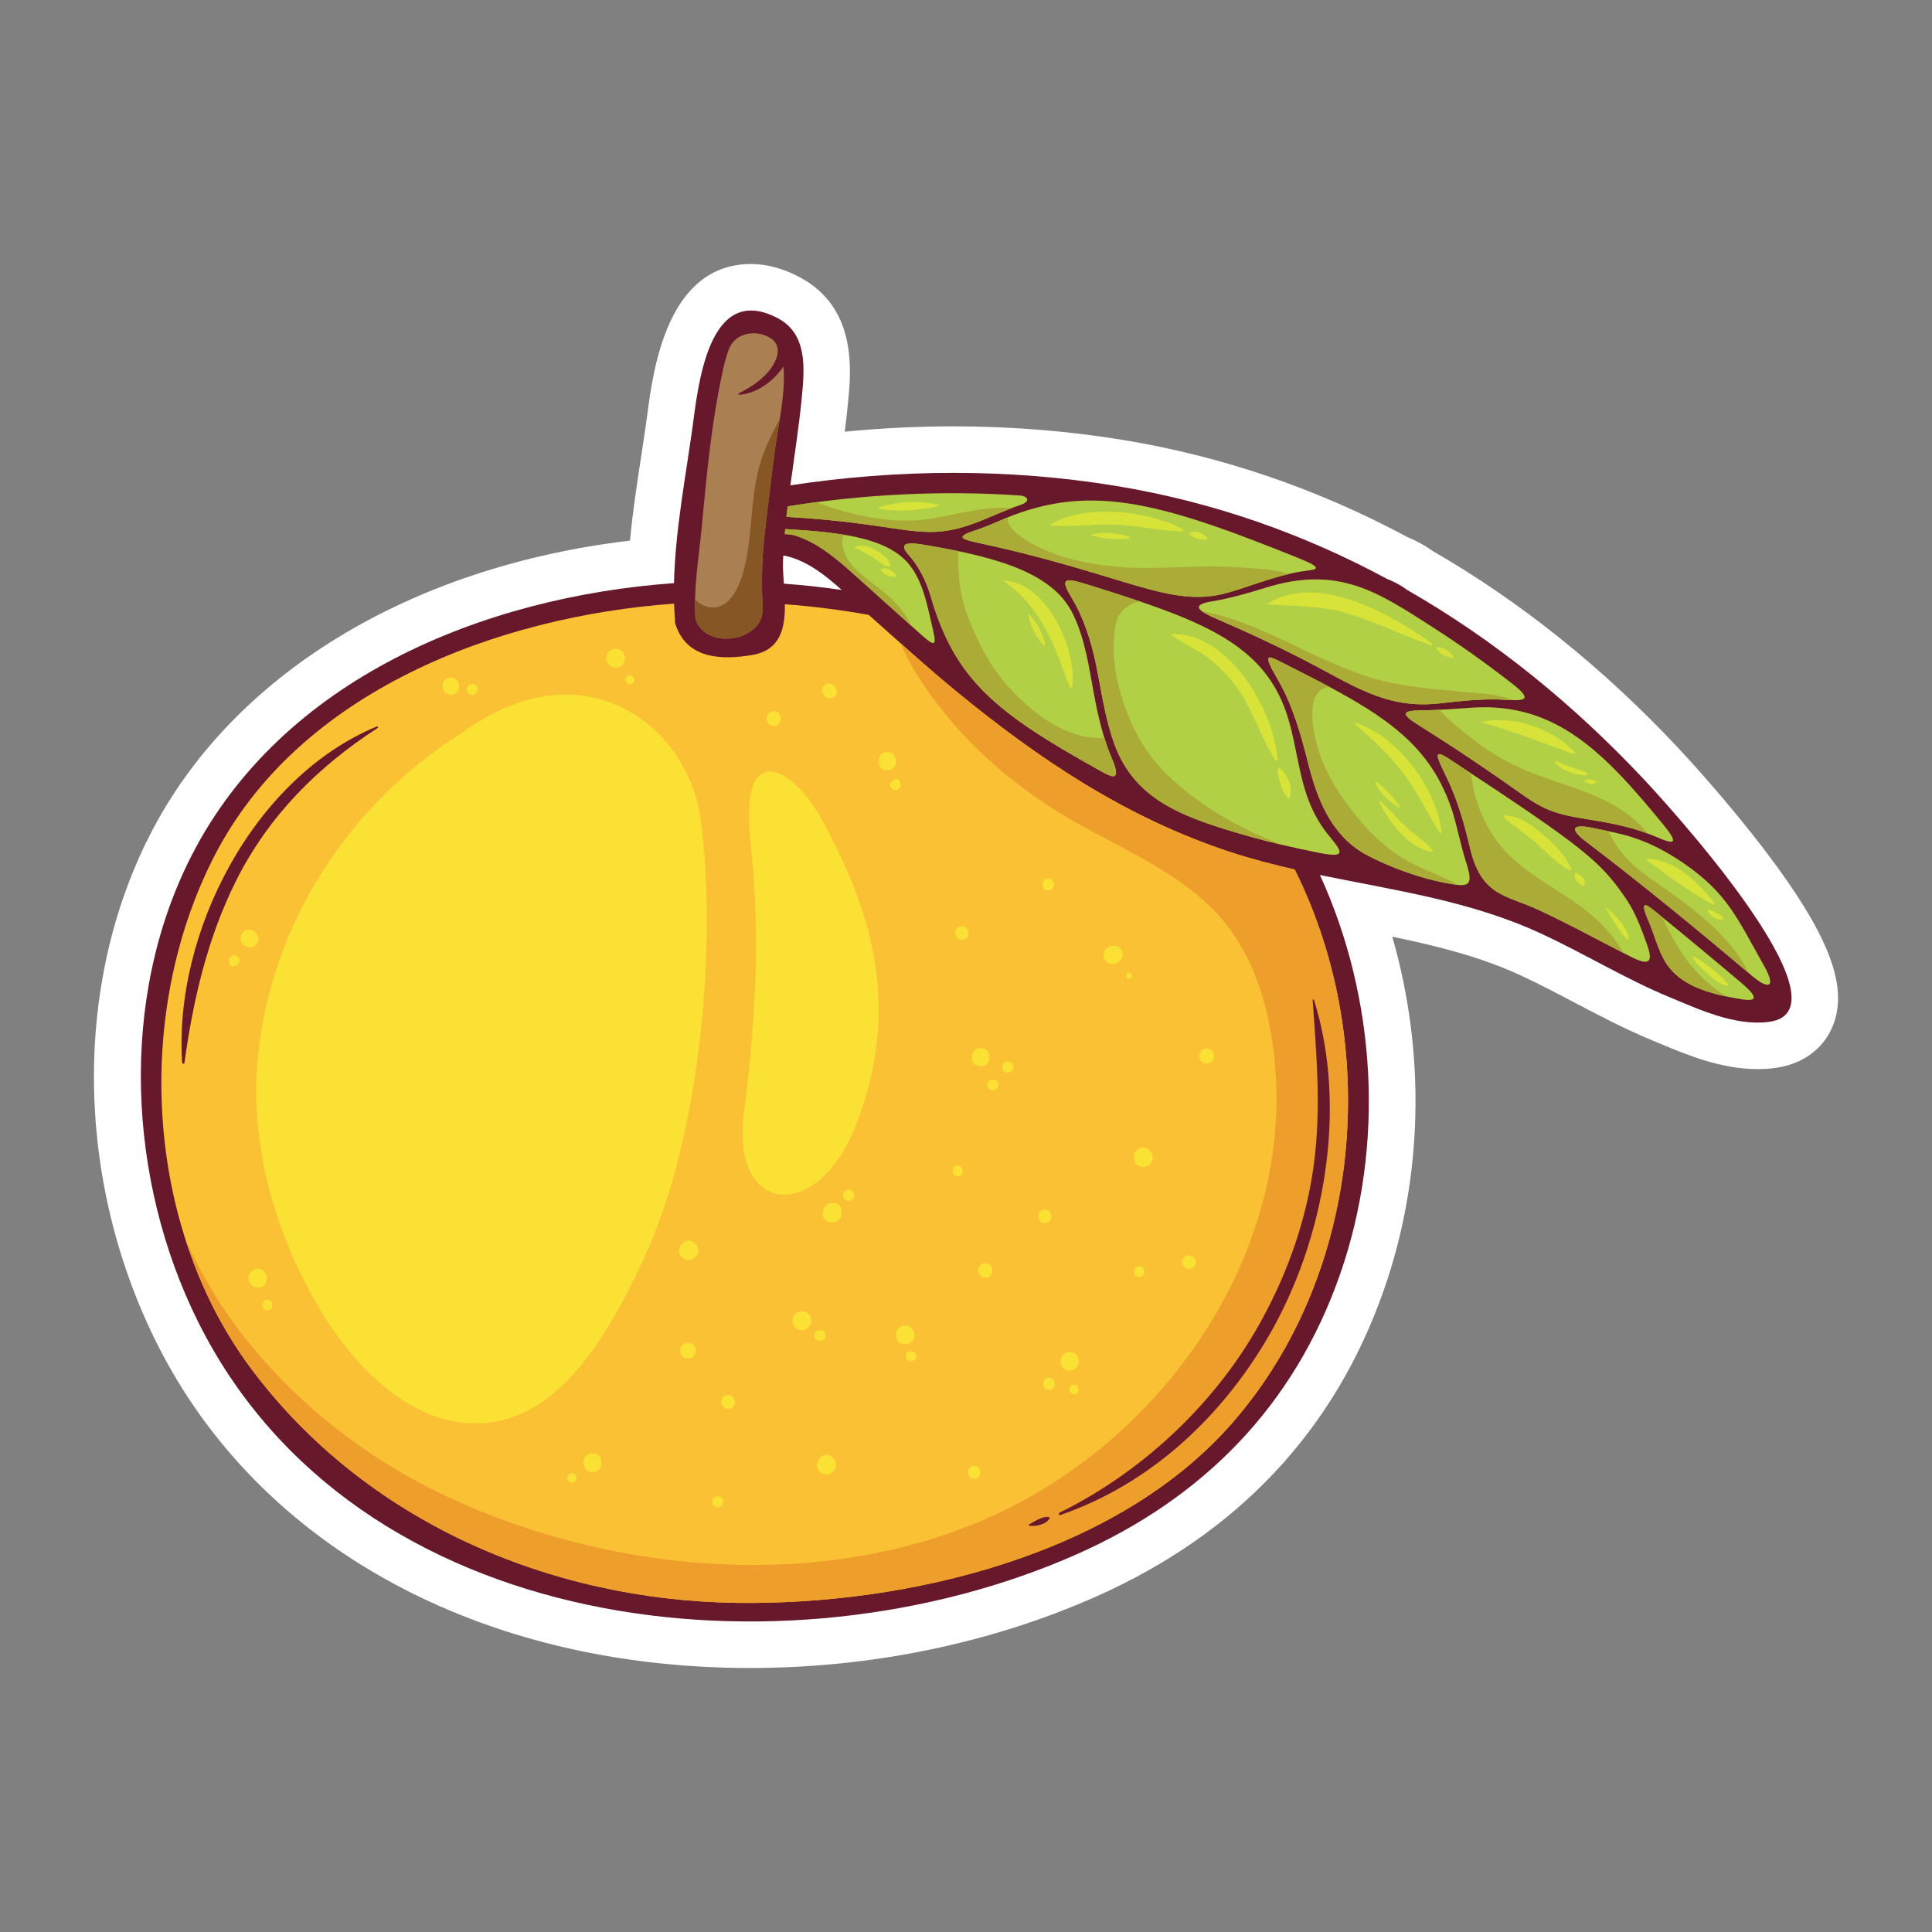 <svg id="Fruit" height="512" viewBox="0 0 992.13 992.13" width="512" xmlns="http://www.w3.org/2000/svg"><rect x="0" y="0" width="992.13" height="992.13" fill="#808080" stroke="none"/><g><path d="m861.822 384.104c-38.543-41.104-80.957-75.129-126.076-101.145-3.938-2.814-8.357-5.246-13.17-7.25-46.097-24.729-95.18-41.479-145.908-49.791-28.256-4.631-57.547-6.979-87.056-6.979-18.47 0-37.148.918-55.825 2.74.656-5.143 1.261-10.33 1.767-15.541 1.512-15.627 4.661-48.15-24.927-63.818-8.453-4.475-16.844-6.746-24.932-6.746-43.066 0-50.23 54.117-53.289 77.227l-.476 3.541c-.827 5.951-1.763 12.07-2.713 18.297-2.147 14.068-4.345 28.457-5.7 42.975-113.29 13.43-204.508 68.934-246.433 150.941-39.625 77.511-38.335 177.554 3.37 261.08 52.182 104.52 166.084 166.92 304.687 166.92 62.135 0 123.508-12.648 177.484-36.572 72.929-32.33 122.722-85.311 147.993-157.477 20.25-57.824 21.514-121.982 4.34-181.49 23.161 4.77 45.251 10.309 66.106 19.941 9.069 4.191 17.907 8.842 27.265 13.764 12.712 6.686 25.855 13.598 39.908 19.434l3.648 1.527c14.15 5.938 31.763 13.33 50.656 13.332h.004c2.927 0 5.84-.18 8.655-.537 14.79-1.867 25.903-10.24 30.494-22.971 7.195-19.963-3.12-46.169-34.495-87.632-20.482-27.071-42.888-51.118-45.377-53.77z" fill="#fff"/><g><path d="m844.4 400.44c-36.426-38.846-77.039-71.846-121.707-97.438-3.032-2.303-6.517-4.166-10.293-5.646-42.923-23.178-89.448-39.652-139.593-47.869-55.073-9.025-111.797-8.658-166.936-.264 2.061-15.123 4.44-30.217 5.909-45.385 1.463-15.105 2.742-32.43-12.329-40.41-36.015-19.068-41.014 35.641-43.866 56.199-3.493 25.158-8.882 53.27-9.473 79.828-97.616 6.957-201.23 48.949-247.764 139.971-37.498 73.351-32.826 166.839 3.473 239.542 80.711 161.656 301.423 185.535 451.125 119.18 64.924-28.779 111.53-76.139 135.132-143.535 23.18-66.191 18.846-141.699-10.261-205.287 38.307 7.908 77.037 13.219 113.262 29.951 22.42 10.357 43.441 23.322 66.316 32.82 15.424 6.404 33.625 14.855 50.813 12.686 45.6-5.76-55.026-114.978-63.808-124.343zm-441.875-100.719c-.29-4.215-.562-8.289-.424-11.885.033-.867.109-1.73.152-2.596 11.219 2.086 21.02 9.621 29.957 17.699-9.85-1.405-19.735-2.481-29.685-3.218z" fill="#68182b"/><path d="m899.898 501.291c-27.883-23.58-56.303-46.929-85.547-69.187-8.632-6.57-6.836-9.096 3.305-7.002 5.492 1.133 10.984 2.225 16.316 3.613 11.255 2.936 21.587 8.301 31.096 14.902 22.1 15.342 26.959 27.807 40.799 52.301 6.694 11.842 1.903 12.031-5.969 5.373z" fill="#b1d045"/><path d="m847.256 428.45c-11.578-4.525-23.24-6.268-35.418-8.295-18.787-3.125-22.816-7.057-38.596-18.111-14.568-10.199-29.366-20.049-44.422-29.447-10.119-6.311-8.996-7.803 2.479-7.854 7.987-.037 16.208-.82 25.037-1.375 43.122-2.709 68.192 23.885 98.235 60.621 10.683 13.064.408 7.48-7.315 4.461z" fill="#b1d045"/><path d="m745.15 414.577c2.768 7.912 4.685 18.752 7.926 28.869 3.561 11.111 1.15 12.002-7.594 10.547-22.298-3.707-41.086-13.412-45.158-15.783-16.871-9.826-23.982-28.002-28.495-46.023-3.657-14.6-7.95-29.891-15.448-42.844-9.367-16.193-5.325-12.762 7.266-6.443.307.154.613.309.92.463 43.937 22.151 68.583 36.911 80.583 71.214z" fill="#b1d045"/><path d="m641.408 429.481c-34.342-9.793-58.711-18.564-69.242-47.652-4.75-13.123-6.576-27.195-9.386-40.809-2.249-10.885-6.091-23.572-12.496-34.107-5.916-9.729-3.938-10.518 7.434-6.967 54.204 16.928 87.813 28.27 101.405 62.148 6.788 16.914 6.93 35.842 14.385 52.525 2.503 5.609 5.604 10.533 9.196 14.842 6.79 8.146 8.571 11.285-5.373 8.488-12.084-2.423-24.101-5.099-35.923-8.468z" fill="#b1d045"/><path d="m445.26 300.971c-10.889-9.586-22.78-21.646-37.01-25.973-1.574-.477-3.408-.66-5.25-.74.074-.855.156-1.709.236-2.563 32.278 1.795 56.2 5.213 66.142 21.68 5.468 9.055 7.216 19.439 9.614 29.563 1.967 8.277 1.387 9.488-5.303 3.551-11.516-10.225-26.948-24.213-28.429-25.518z" fill="#b1d045"/><path d="m477.968 306.358c-2.255-7.787-5.978-15.248-11.189-21.18-4.799-5.463-2.907-7.188 7.653-5.436 40.504 6.713 66.67 15.371 76.556 35.574 6.243 12.76 8.251 27.467 10.821 41.283 2.078 11.156 4.707 22.568 9.121 32.791 5.866 13.584-1.257 9.031-6.838 5.92-51.901-28.927-73.634-45.813-86.124-88.952z" fill="#b1d045"/><path d="m667.127 286.727c12.811 5.182 8.966 5.695 3.566 6.391-13.512 1.734-26.409 7.176-39.396 11.018-30.215 8.943-51.572-8.773-129.631-25.506-8.166-1.75-10.717-3.035-1.495-6.053 4.12-1.344 8.069-2.922 11.699-4.543 45.87-20.485 81.055-11.303 155.257 18.693z" fill="#b1d045"/><path d="m773.117 359.366c-11.383-.76-22.914.645-34.209 1.879-27.876 3.043-44.662-9.861-71.152-23.338-13.904-7.072-28.009-13.666-42.291-19.777-9.533-4.08-14.795-7.398-3.083-9.328 9.194-1.518 18.381-4.146 27.452-6.975 37.519-11.701 57.862 2.303 85.685 20.131 13.843 8.869 27.668 18.688 41.245 29.273 10.844 8.459 5.912 8.773-3.647 8.135z" fill="#b1d045"/><path d="m524.303 259.209c-9.252 2.992-17.887 7.576-27.138 10.625-25.132 8.289-33.804-1.051-93.313-4.416.197-1.795.416-3.588.634-5.385 39.314-6.277 79.395-8.273 119.052-5.604 4.913.331 5.307 3.31.765 4.78z" fill="#b1d045"/><path d="m371.352 189.536c.717-3.232 1.628-6.406 2.693-9.539 2.795-8.227 11.422-10.279 18.255-7.971 8.831 2.99 8.578 9.725 3.956 16.611-4.007 5.969-10.69 10.26-16.908 13.385-.333.166-.182.729.191.705 8.904-.555 17.613-6.785 22.771-14.508 1.205 13.566-2.519 29.363-4.224 41.748-1.059 7.688-5.426 42.764-6.129 51.529-.825 10.305-.827 20.613-.305 30.928.841 16.594-28.74 22.121-34.501 5.631-1.193-15.797 1.913-32.879 3.345-48.51 2.447-26.73 5.045-53.767 10.856-80.009z" fill="#aa8053"/><path d="m633.113 730.371c-59.653 68.629-167.794 93.975-254.931 92.74-96.316-1.365-190.752-42.027-249.101-120.117-54.822-73.373-60.409-182.408-19.189-263.039 43.494-85.08 145.745-123.477 236.271-129.975.086 2.797.228 5.574.456 8.314-.088.693-.022 1.453.247 2.279 5.764 17.658 23.02 18.488 39.27 15.807 14.653-2.416 17.068-13.758 16.914-26.092 14.462 1.094 28.776 2.896 43.074 5.48 14.79 13.127 29.343 26.436 44.626 38.994 42.883 35.256 87.811 65.266 140.896 82.738 10.957 3.605 22.057 6.48 33.218 9.02 44.805 89.839 34.908 207.168-31.751 283.851z" fill="#fac135"/><path d="m789.836 467.157c-16.737-7.732-29.118-6.898-34.977-31.816-2.957-12.584-6.51-24.918-12.188-36.561-4.85-9.947-7.228-14.793 1.485-9.064 69.249 45.502 77.616 52.416 90.845 71.82 4.828 7.086 7.793 15.174 10.674 23.184 2.958 8.23 2.434 11.943-7.781 6.809-16.04-8.073-31.746-16.837-48.058-24.372z" fill="#b1d045"/><path d="m854.988 493.653c-3.685-6.248-5.436-13.721-8.318-20.371-5.225-12.049-.994-8.734 3.457-5.129 14.911 12.082 29.631 24.352 44.197 36.669 8.283 7 8.297 9.625.451 8.389-16.281-2.565-32.232-6.736-39.787-19.558z" fill="#b1d045"/><path d="m658.609 433.909c-22.475-8.27-43.961-21.066-59.936-36.775-12.813-12.602-20.281-28.77-24.492-46.043-2.395-9.822-2.995-20.076-1.305-30.049 1.167-6.889 6.26-10.777 12.332-12.254-8.493-2.875-17.643-5.768-27.491-8.842-11.371-3.551-13.35-2.762-7.434 6.967 6.405 10.535 10.247 23.223 12.496 34.107 2.81 13.613 4.636 27.686 9.386 40.809 10.531 29.088 34.9 37.859 69.242 47.652 5.694 1.623 11.435 3.078 17.202 4.428z" fill="#abab38"/><path d="m497.165 269.834c7.64-2.52 14.876-6.035 22.37-8.887-13.684-1.287-28.17 3.266-41.374 5.412-19.082 3.102-40.53-1.463-59.021-8.461-4.895.646-9.78 1.357-14.655 2.135-.218 1.797-.437 3.59-.634 5.385 59.51 3.366 68.182 12.706 93.314 4.416z" fill="#abab38"/><path d="m867.128 465.213c-6.94-5.494-14.403-10.287-21.55-15.504-9.129-6.662-15.21-13.68-19.646-22.883-2.744-.594-5.511-1.154-8.275-1.725-10.141-2.094-11.937.432-3.305 7.002 28.543 21.723 56.291 44.492 83.529 67.494-6.496-13.942-18.998-25.079-30.753-34.384z" fill="#abab38"/><path d="m833.885 489.467c-5.445-9.23-12.988-17.352-22.556-24.277-12.179-8.816-25.647-15.518-36.449-26.186-11.141-11-17.862-26.363-19.446-41.865-3.575-2.359-7.314-4.822-11.276-7.424-8.713-5.729-6.335-.883-1.485 9.064 5.678 11.643 9.23 23.977 12.188 36.561 5.858 24.918 18.239 24.084 34.977 31.816 14.945 6.903 29.394 14.823 44.047 22.311z" fill="#abab38"/><path d="m886.566 511.699c-15.469-9.412-24.92-22.992-32.879-40.625-1.193-.971-2.367-1.955-3.561-2.922-4.451-3.605-8.682-6.92-3.457 5.129 2.883 6.65 4.634 14.123 8.318 20.371 6.273 10.645 18.351 15.297 31.579 18.047z" fill="#abab38"/><path d="m745.482 453.993c1.209.201 2.283.35 3.252.439-8.214-4.656-17.457-7.67-25.732-12.16-14.469-7.855-26.595-21.986-35.525-35.504-6.132-9.279-10.672-19.611-12.656-30.559-1.721-9.496-2.021-22.914 8.051-23.369-5.706-3.057-11.766-6.184-18.305-9.479-.307-.154-.613-.309-.92-.463-12.591-6.318-16.633-9.75-7.266 6.443 7.498 12.953 11.791 28.244 15.448 42.844 4.513 18.021 11.624 36.197 28.495 46.023 4.072 2.373 22.861 12.078 45.158 15.785z" fill="#abab38"/><path d="m467.989 321.409c-2.527-5.66-6.519-10.693-11.829-15.369-4.682-4.119-9.875-7.619-14.592-11.699-2.465-2.133-4.6-4.557-6.366-7.295-1.113-1.723-1.714-3.693-2.187-5.668-.777-3.252-.481-5.381.461-6.748-8.934-1.48-19.072-2.313-30.24-2.934-.08.854-.162 1.707-.236 2.563 1.842.08 3.676.264 5.25.74 14.229 4.326 26.121 16.387 37.01 25.973 1.247 1.099 12.371 11.177 22.729 20.437z" fill="#abab38"/><path d="m738.908 361.245c11.295-1.234 22.826-2.639 34.209-1.879 1.578.105 3.012.18 4.287.199-8.572-3.289-18.525-3.547-27.442-4.414-16.196-1.57-32.234-2.693-47.812-7.725-28.877-9.328-54.929-27.967-85.075-33.648 1.677 1.313 4.706 2.773 8.39 4.352 14.282 6.111 28.387 12.705 42.291 19.777 26.49 13.476 43.276 26.381 71.152 23.338z" fill="#abab38"/><path d="m501.666 278.629c78.059 16.732 99.416 34.449 129.631 25.506 10.133-3 20.216-6.947 30.574-9.371-8.03-2.559-16.602-2.814-25.01-3.406-14.967-1.053-29.917-.045-44.889.285-16.043.355-31.735-1.412-47.127-6.006-3.828-1.145-29.014-10.746-27.227-19.971-1.908.76-3.807 1.5-5.749 2.367-3.63 1.621-7.579 3.199-11.699 4.543-9.221 3.018-6.67 4.303 1.496 6.053z" fill="#abab38"/><path d="m811.838 420.155c11.75 1.955 23.019 3.67 34.197 7.854-10.719-13.826-27.746-20.111-43.975-25.59-11.92-4.025-23.397-8.16-34.185-14.768-6.206-3.803-12.011-8.324-17.636-12.922-3.17-2.592-7.725-6.221-10.886-10.252-2.715.143-5.405.254-8.055.266-11.476.051-12.599 1.543-2.479 7.854 15.056 9.398 29.854 19.248 44.422 29.447 15.78 11.054 19.81 14.986 38.597 18.111z" fill="#abab38"/><path d="m567.15 378.899c-.759.033-1.503.104-2.272.105-17.501.045-33.355-11.906-44.866-23.949-10.449-10.934-17.689-24.402-22.998-38.443-4.373-11.57-5.248-21.865-4.802-33.557-5.591-1.172-11.492-2.27-17.78-3.313-10.561-1.752-12.452-.027-7.653 5.436 5.212 5.932 8.935 13.393 11.189 21.18 12.49 43.139 34.224 60.025 86.124 88.953 5.581 3.111 12.704 7.664 6.838-5.92-1.459-3.375-2.666-6.908-3.78-10.492z" fill="#abab38"/><path d="m791.268 427.635c-5.476-4.447-11.143-8.566-18.375-8.945-.528-.027-.808.686-.43 1.039 5.189 4.865 11.213 8.625 16.508 13.377 5.66 5.084 10.379 10.131 17.045 13.852.582.326 1.107-.305.854-.855-3.556-7.761-8.983-13.093-15.602-18.468z" fill="#d7e338"/><path d="m812.006 450.02c-.357-.268-2.799-2.48-3.326-1.398-.518 1.063.212 2.107.73 3.063.924 1.709 1.82 2.504 3.639 3.094.244.078.524-.09.588-.334.484-1.862-.084-3.267-1.631-4.425z" fill="#d7e338"/><path d="m880.401 463.709c-8.032-10.35-20.542-22.611-34.577-22.672-.4-.002-.483.498-.191.705 11.009 7.816 22.102 16.705 34.17 22.742.527.266.935-.339.598-.775z" fill="#d7e338"/><path d="m879.176 497.715c-3.17-2.601-6.045-4.968-9.841-6.56-.243-.102-.467.232-.333.436 2.18 3.342 4.854 5.816 7.846 8.453 2.955 2.607 6.246 5.479 10.195 6.307.36.076.725-.303.5-.652-2.078-3.271-5.41-5.56-8.367-7.984z" fill="#d7e338"/><path d="m808.604 386.221c-10.67-11.764-31.478-19.047-47.114-15.668-.311.066-.29.523 0 .602 16.071 4.381 30.911 10.482 46.522 16.086.61.217.972-.602.592-1.02z" fill="#d7e338"/><path d="m735.262 330.35c-21.148-15.051-57.896-36.188-83.937-20.643-.335.199-.177.686.191.705 14.724.873 28.036.6 42.349 5.16 13.891 4.422 27.164 10.996 40.966 15.801.638.223.915-.677.431-1.023z" fill="#d7e338"/><path d="m738.139 332.43c-.372.035-.652.412-.439.768 1.596 2.697 5.352 4.266 8.338 4.646.315.041.545-.395.371-.645-1.741-2.46-5.089-5.06-8.27-4.769z" fill="#d7e338"/><path d="m696.389 371.233c-.398-.137-.738.434-.415.713 9.371 8.119 18.058 16.285 25.483 26.295 6.803 9.17 11.671 19.621 17.764 29.248.279.441 1.146.316 1.074-.291-2.687-22.506-22.131-48.643-43.906-55.965z" fill="#d7e338"/><path d="m601.755 325.52c-.245.004-.45.355-.222.533 4.77 3.703 10.33 6.188 15.427 9.42 7.337 4.654 13.298 10.793 18.344 17.811 8.251 11.475 11.985 25.307 19.65 37.09.3.459 1.151.326 1.104-.299-1.9-25.403-24.849-65.137-54.303-64.555z" fill="#d7e338"/><path d="m515.923 298.17c-.298-.016-.354.373-.142.521 19.311 13.359 25.771 33.072 33.471 54.17.199.545 1.16.705 1.271 0 2.939-18.782-12.859-53.612-34.6-54.691z" fill="#d7e338"/><path d="m539.619 269.75c10.663 1.029 21.561-.717 32.304-.377 11.873.373 23.484 3.258 35.361 3.553.541.014.74-.748.273-1.012-17.542-9.855-50.204-13.229-68.072-2.652-.241.141-.115.465.134.488z" fill="#d7e338"/><path d="m611.133 273.6c-.253.1-.387.414-.167.631 2.521 2.492 5.29 3.061 8.692 2.811.387-.029.587-.461.315-.76-2.368-2.582-5.325-4.106-8.84-2.682z" fill="#d7e338"/><path d="m451.575 260.418c-.35.111-.405.682 0 .762 9.711 1.961 20.636.838 30.247-1.236.453-.1.459-.826 0-.922-9.681-1.969-20.781-1.619-30.247 1.396z" fill="#d7e338"/><path d="m457.207 290.407c-.742-3.705-4.264-5.943-7.292-7.787-3.091-1.881-6.936-3.336-10.455-1.943-.301.119-.45.576-.099.752 2.9 1.463 5.816 2.848 8.555 4.613 2.816 1.816 5.221 4.42 8.623 5.031.419.076.752-.24.668-.666z" fill="#d7e338"/><path d="m452.65 292.094c-.154.055-.275.211-.22.383.817 2.48 4.793 3.957 7.148 3.768.275-.023.489-.258.413-.541-.709-2.633-4.736-4.579-7.341-3.61z" fill="#d7e338"/><path d="m579.771 275.594c-5.946-1.797-12.803-2.865-18.899-1.109-.271.078-.264.459 0 .539 5.891 1.814 12.689 2.27 18.768 1.539.532-.063.696-.797.131-.969z" fill="#d7e338"/><path d="m528.092 315.622c.822 5.557 3.972 11.504 7.732 15.586.374.406.991-.023.88-.514-1.234-5.4-4.31-11.334-8.255-15.283-.166-.164-.388.011-.357.211z" fill="#d7e338"/><path d="m722.42 424.93c-4.678-4.334-8.85-9.174-13.502-13.533-.325-.305-.777.076-.595.459 4.813 10.076 14.962 23.73 26.779 25.592.537.084.85-.455.513-.881-3.66-4.609-8.9-7.654-13.195-11.637z" fill="#d7e338"/><path d="m718.168 414.68c.364.246.857-.244.606-.607-3.213-4.717-7.446-9.313-12.063-12.697-.232-.172-.574.111-.483.369 1.937 5.591 7.215 9.759 11.94 12.935z" fill="#d7e338"/><path d="m825.234 466.219c-.245-.242-.621.063-.465.359 1.486 2.813 3.133 5.451 4.957 8.057 1.839 2.631 3.381 5.463 5.732 7.688.293.277.924.109.871-.361-.708-6.329-6.825-11.545-11.095-15.743z" fill="#d7e338"/><path d="m876.917 467.547c.905 2.715 4.914 5.266 7.738 4.607.296-.07.442-.443.284-.701-.786-1.285-1.928-1.994-3.285-2.615-1.446-.658-2.873-1.578-4.498-1.604-.154-.001-.289.161-.239.313z" fill="#d7e338"/><path d="m798.777 390.827c-.246-.08-.514.232-.352.459 3.313 4.623 10.682 6.576 16.066 6.869.684.037.996-1.021.358-1.318-2.493-1.168-5.116-1.975-7.738-2.787-2.853-.883-5.495-2.329-8.334-3.223z" fill="#d7e338"/><path d="m814.229 400.278c-.606.031-.786.766-.298 1.104 1.521 1.053 3.842 1.74 5.475.576.195-.141.217-.357.07-.543-1.205-1.524-3.504-1.233-5.247-1.137z" fill="#d7e338"/><path d="m656.624 394.522c-.202-.057-.437.064-.485.275-.576 2.467.852 5.43 1.446 7.826.731 2.957 1.997 5.012 3.886 7.338.22.27.658.098.742-.197.913-3.166 1.012-5.852-.412-8.918-1.053-2.271-2.555-5.601-5.177-6.324z" fill="#d7e338"/><path d="m664.864 446.522c-11.161-2.539-22.261-5.414-33.218-9.02-53.086-17.473-98.014-47.482-140.896-82.738-9.616-7.902-18.937-16.109-28.215-24.371.569 1.322 1.077 2.66 1.7 3.967 6.044 12.658 14.393 24.145 23.347 34.879 17.764 21.295 40.082 38.967 64.097 52.674 24.916 14.219 52.308 25.377 72.521 46.434 16.462 17.148 24.892 40.4 28.692 63.462 16.964 102.975-50.412 203.863-141.763 245.992-86.616 39.943-194.678 30.832-279.656-8.379-42.306-19.518-79.62-48.467-108.07-85.432-11.188-14.533-20.279-30.367-27.962-46.934 7.672 23.732 18.846 46.139 33.64 65.938 58.349 78.09 152.784 118.752 249.101 120.117 87.138 1.234 195.278-24.111 254.932-92.74 66.658-76.683 76.555-194.012 31.75-283.849z" fill="#ee9e2b"/><g fill="#fbe134"><path d="m236.356 376.938c-56.874 35.813-98.172 98.229-104.11 168.066-3.778 44.449 9.402 88.893 31.552 126.549 18.974 32.25 51.971 65.791 91.536 58.303 37.096-7.021 60.577-51.898 75.377-83.73 29.55-63.574 37.587-163.599 28.977-226.074-6.489-47.083-59.934-89.872-123.332-43.114z"/><path d="m385.409 432.827c4.353 39.111 3.884 81.945-3.408 139.005-6.708 52.488 37.909 56.166 57.444 6.318 25.109-64.074 5.734-114.527-17.429-157.271-14.569-26.888-42.711-42.931-36.607 11.948z"/><path d="m422.686 621.525c-.757 2.406.249 5.381 3.153 6.063.071.016.142.033.214.049 1.629.383 3.49.047 4.667-1.232 1.487-1.619 1.646-3.139 1.327-5.232-.766-5.028-8.74-4.196-9.361.352z"/><path d="m436.695 611.094c-.084-.035-.169-.068-.251-.104-1.779-.717-3.659 1.072-3.659 2.789 0 2.049 2.51 3.793 4.348 2.494.074-.051.146-.1.219-.152 2.056-1.449 1.599-4.119-.657-5.027z"/><path d="m549.303 694.215c-6.201 0-6.201 9.615 0 9.615s6.201-9.615 0-9.615z"/><path d="m551.461 711.025c-3.185 0-3.185 4.938 0 4.938 3.184 0 3.184-4.938 0-4.938z"/><path d="m538.675 707.557c-3.991 0-3.991 6.188 0 6.188 3.99-.001 3.99-6.188 0-6.188z"/><path d="m455.652 386.243c-6.02 0-6.02 9.332 0 9.332 6.021 0 6.021-9.332 0-9.332z"/><path d="m462.465 402.536c-.045-1.471-1.366-2.953-2.971-2.355-.885.33-1.489.729-1.999 1.531-.94 1.48-.021 3.514 1.612 3.963 1.784.49 3.914-1.231 3.358-3.139z"/><path d="m320.873 337.545c-.037-.426-.139-.822-.28-1.223-.039-.105-.067-.211-.113-.313-.187-.432-.452-.813-.773-1.174-.106-.127-.203-.254-.323-.369-.174-.154-.378-.275-.584-.406-.757-.537-1.627-.924-2.661-.924-3.057 0-5.609 3.102-4.659 6.119.008.027.019.057.027.088.651 2.07 2.441 3.52 4.648 3.537.03.002.062.002.094.002 3.047.029 4.659-2.477 4.633-4.943l.093.123c-.002-.031-.005-.063-.005-.092-.009-.147-.079-.278-.097-.425z"/><path d="m323.439 346.768c-2.992 0-2.992 4.641 0 4.641 2.994 0 2.994-4.641 0-4.641z"/><path d="m351.338 637.844c-.469.342-.95.67-1.365 1.076-1.766 1.707-1.833 4.854 0 6.553.049.047.099.092.149.141 2.071 1.922 4.748 1.725 6.84 0 .076-.063.149-.127.226-.188 4.214-3.479-1.421-10.799-5.85-7.582z"/><path d="m503.579 547.625c6.082 0 6.082-9.43 0-9.43-6.081 0-6.081 9.43 0 9.43z"/><path d="m509.482 554.623c.022-.006.045-.014.068-.021-3.387.004-3.359 5.408 0 5.232.445-.025.895-.029 1.312-.201 3.012-1.231 1.88-6.072-1.38-5.01z"/><path d="m519.21 545.725c-.358-.17-.716-.344-1.097-.455-4.527-1.348-4.527 6.773 0 5.426.381-.113.738-.287 1.097-.457 1.707-.823 1.707-3.69 0-4.514z"/><path d="m425.692 747.256c-2.484-.682-4.671.77-5.601 2.977-.926 1.814-.686 4.115.807 5.607 2.313 2.313 5.844 1.568 7.577-.977 1.828-2.683.346-6.744-2.783-7.607z"/><path d="m587.109 589.273c-.744-.061-1.824.219-2.438.658-1.298.932-2.586 2.418-2.393 4.172.009.068.015.137.023.205-.097 1.254.275 2.508 1.343 3.574 2.142 2.145 6.169 1.813 7.638-.982.695-1.322.915-2.627.485-4.082-.649-2.191-2.456-3.371-4.658-3.545z"/><path d="m304.261 746.32c-6.218 0-6.218 9.643 0 9.643s6.218-9.643 0-9.643z"/><path d="m467.241 681.344c-2.267-1.326-5.265-.533-6.589 1.727-1.432 2.447-.253 6.592 2.878 7.072 1.946.299 3.149-.006 4.684-1.238 2.466-1.981 1.487-6.12-.973-7.561z"/><path d="m468.814 694.1c-.389-.084-.777-.145-1.175-.174-3.245-.23-3.245 5.266 0 5.035.397-.027.786-.088 1.175-.172 2.329-.498 2.329-4.191 0-4.689z"/><path d="m573.241 485.823c-.79-.215-1.524-.154-2.222.031-2.351.215-4.358 1.98-4.358 4.592 0 3.057 2.993 5.32 5.937 4.521 2.419-.654 3.7-2.342 3.936-4.822.184-1.959-1.507-3.83-3.293-4.322zm-1.328.027c.021-.01.041-.021.06-.033.207.035.417.07.625.107-.229-.049-.457-.054-.685-.074z"/><path d="m579.875 499.537c-2.016 0-2.016 3.125 0 3.125s2.016-3.125 0-3.125z"/><path d="m536.543 621.227c-4.478 0-4.478 6.945 0 6.945s4.478-6.945 0-6.945z"/><path d="m610.945 644.75c-.173-.029-.35-.047-.526-.049-4.437-.16-4.437 7.039 0 6.879.177-.002.354-.02.526-.049 4.36-.549 4.36-6.232 0-6.781z"/><path d="m373.874 716.283c-3.209 0-4.684 3.895-2.549 6.152.07.074.14.148.21.223 1.168 1.234 3.553 1.357 4.7 0 .062-.074.124-.148.188-.223 1.958-2.316.792-6.152-2.549-6.152z"/><path d="m370.624 769.133c-1.884-1.611-4.661-.557-4.799 1.986-.035.648.154 1.178.478 1.727.419.717 1.137 1.029 1.882 1.025 1.101.23 2.339-.395 2.88-1.332.049-.086.099-.172.148-.258.516-.9.45-2.262-.385-2.977-.068-.056-.137-.115-.204-.171z"/><path d="m500.316 752.789c-4.286 0-4.286 6.648 0 6.648 4.288.001 4.288-6.648 0-6.648z"/><path d="m493.924 475.592c-4.499 0-4.499 6.977 0 6.977 4.498 0 4.498-6.977 0-6.977z"/><path d="m538.266 457.258c3.935 0 3.935-6.104 0-6.104-3.938.001-3.938 6.104 0 6.104z"/><path d="m428.563 352.276c-.085-.082-.171-.154-.266-.227-2.413-2.342-6.973-.43-5.935 3.297.526 1.889 1.919 3.057 3.894 3.141 3.621.15 4.304-3.92 2.467-5.998-.066-.09-.15-.146-.221-.229.019.006.039.012.061.016z"/><path d="m428.646 352.299c-.029-.008-.058-.016-.084-.023.063.063.101.145.16.213.035.049.086.07.121.125-.065-.106-.131-.211-.197-.315z"/><path d="m397.316 365.192c-4.881 0-4.881 7.568 0 7.568 4.882 0 4.882-7.568 0-7.568z"/><path d="m619.654 538.434c-4.988 0-4.988 7.734 0 7.734s4.989-7.734 0-7.734z"/><path d="m584.936 650.193c-3.651 0-3.651 5.662 0 5.662 3.652 0 3.652-5.662 0-5.662z"/><path d="m506 648.684c-4.797 0-4.797 7.438 0 7.438s4.797-7.438 0-7.438z"/><path d="m131.331 485.155c4.774-4.773-3.992-11.338-7.185-5.541-2.483 4.502 3.415 9.31 7.185 5.541z"/><path d="m121.676 490.897c-2.687-1.572-5.159 1.889-3.7 3.965.106.939 1.092 1.803 2.034 1.434 1.034-.408 2.038-.553 2.657-1.615.764-1.3.307-3.022-.991-3.784zm-3.324 4.342c-.002-.012-.002-.021-.004-.033.169.16.307.336.539.469-.18-.147-.359-.292-.535-.436z"/><path d="m231.507 347.907c-5.717 0-5.717 8.863 0 8.863 5.716 0 5.716-8.863 0-8.863z"/><path d="m242.462 351.245c-3.629 0-3.629 5.629 0 5.629 3.628 0 3.628-5.629 0-5.629z"/><path d="m133.647 651.74c-2.526-.695-5.221.834-5.916 3.359-.885 3.219 1.567 5.813 4.636 6.084 5.427.485 6.442-8.023 1.28-9.443z"/><path d="m137.329 667.48c-3.46 0-3.46 5.363 0 5.363s3.46-5.363 0-5.363z"/><path d="m293.605 756.635c-2.992 0-2.992 4.641 0 4.641 2.994-.001 2.994-4.641 0-4.641z"/><path d="m415.883 675.506c-1.51-2.254-4.358-2.76-6.409-1.605 0-.025 0-.051 0-.074-.05.037-.099.074-.15.111-.049.037-.078.086-.125.123-.57.379-1.052.893-1.415 1.551-.961 1.469-1.214 3.248-.21 5.006.047.084.097.17.144.254 1.244 2.182 4.131 2.885 6.28 1.646.086-.049.171-.098.257-.146 2.199-1.268 3.229-4.48 1.752-6.682-.042-.063-.083-.124-.124-.184z"/><path d="m421.285 688.555c3.564.348 3.564-5.881 0-5.533-.178.018-.353.035-.527.053-3.494.342-3.494 5.088 0 5.43.175.016.349.034.527.05z"/><path d="m353.275 689.506c-5.284 0-5.284 8.195 0 8.195 5.286 0 5.286-8.195 0-8.195z"/><path d="m491.793 598.561c-3.48 0-3.48 5.396 0 5.396s3.48-5.396 0-5.396z"/></g><path d="m392.271 232.356c-6.957 17.594-5.5 37.738-9.281 56.039-1.923 9.318-7.092 26.152-19.734 23.18-2.423-.57-4.513-1.887-6.311-3.652-.074 3.416-.045 6.807.206 10.133 5.761 16.49 35.342 10.963 34.501-5.631-.522-10.314-.521-20.623.305-30.928.703-8.766 5.07-43.842 6.129-51.529.628-4.549 1.524-9.566 2.352-14.758-3.117 5.578-5.87 11.333-8.167 17.146z" fill="#865725"/><path d="m544.033 776.816c-.65.322-.191 1.412.495 1.176 45.889-15.879 82.194-49.637 106.554-91.189 29.142-49.707 41.181-117.586 23.674-173.338-.113-.359-.707-.311-.679.092 2.172 30.67 4.737 59.613-.251 90.264-4.402 27.049-14.067 53.109-27.532 76.924-23.089 40.837-60.161 75.38-102.261 96.071z" fill="#68182b"/><path d="m538.565 779.002c-3.408-.422-7.311 2.328-10.171 3.879-.317.174-.13.576.166.613 3.386.428 8.543-.537 10.416-3.775.201-.344-.063-.674-.411-.717z" fill="#68182b"/><path d="m193.539 373.059c-63.333 26.137-104.425 106.021-99.998 172.619.041.625 1.067.855 1.164.156 4.466-32.348 11.885-64.41 26.608-93.724 16.604-33.057 41.765-58.277 72.567-78.24.402-.26.145-1.012-.341-.811z" fill="#68182b"/></g></g></svg>